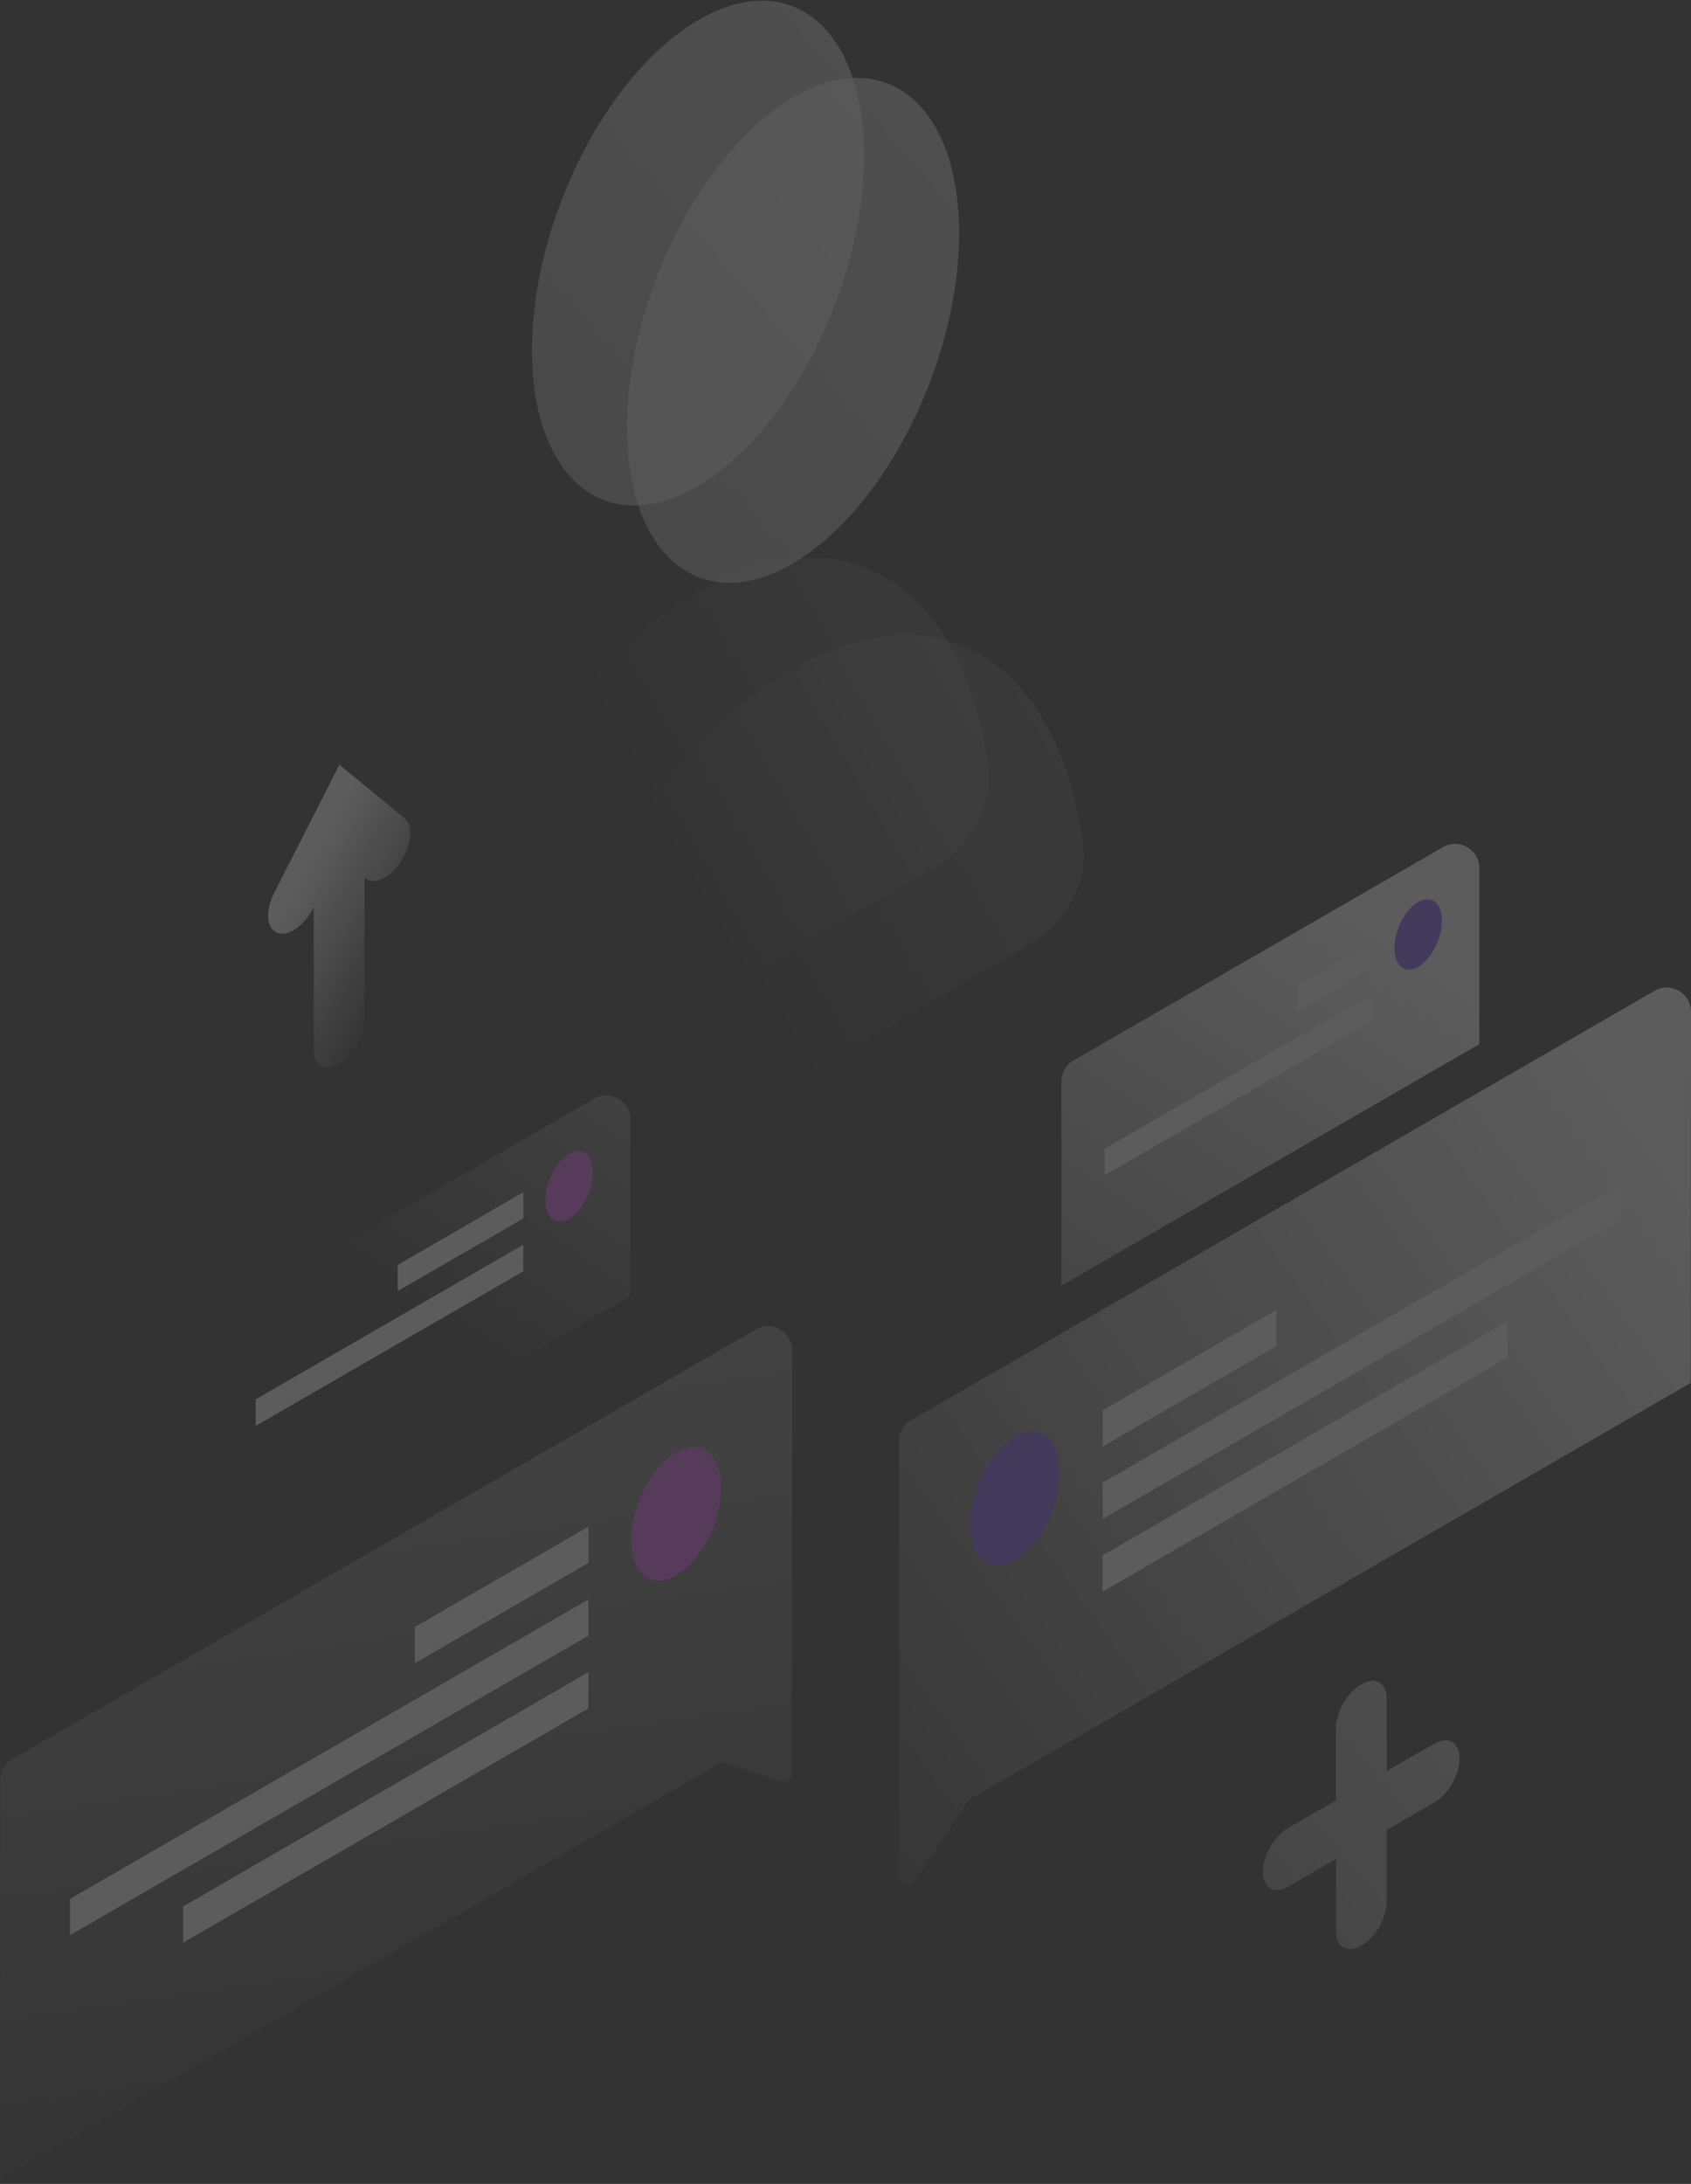 <svg width="313" height="404" viewBox="0 0 313 404" fill="none" xmlns="http://www.w3.org/2000/svg">
<rect x="0" y="0" width="313" height="404" fill="#333333" stroke="none"/>
<g opacity="0.2">
<path d="M146.574 123.837C173.957 107.856 196.594 122.792 200.599 157.279C201.295 163.244 196.768 171.126 191.239 174.348L101.91 226.514C96.381 229.736 91.854 227.124 92.55 220.331C96.555 181.272 119.236 139.818 146.574 123.837Z" fill="url(#paint0_linear_12620_1587)"/>
<path d="M116.058 79.073C116.058 102.892 129.814 114.126 146.792 104.198C163.77 94.27 177.526 66.968 177.526 43.149C177.526 19.331 163.77 8.096 146.792 18.024C129.814 27.953 116.058 55.255 116.058 79.073Z" fill="url(#paint1_linear_12620_1587)"/>
<path d="M128.987 109.554C156.369 93.574 179.006 108.509 183.011 142.996C183.708 148.962 179.181 156.843 173.652 160.066L84.323 212.232C78.794 215.454 74.267 212.841 74.963 206.048C78.968 166.989 101.605 125.535 128.987 109.554Z" fill="url(#paint2_linear_12620_1587)"/>
<path d="M98.471 64.791C98.471 88.61 112.227 99.844 129.205 89.916C146.183 79.988 159.939 52.686 159.939 28.867C159.939 5.048 146.183 -6.186 129.205 3.742C112.227 13.67 98.471 40.972 98.471 64.791Z" fill="url(#paint3_linear_12620_1587)"/>
<path d="M39.31 246.651C39.31 245.049 40.164 243.569 41.552 242.768L109.941 203.271C112.93 201.544 116.668 203.702 116.668 207.154V239.708L39.31 284.384V246.651Z" fill="url(#paint4_linear_12620_1587)"/>
<path d="M100.952 221.985C100.952 225.295 102.911 226.862 105.349 225.469C107.787 224.076 109.746 220.244 109.746 216.934C109.746 213.625 107.787 212.057 105.349 213.451C102.911 214.844 100.952 218.676 100.952 221.985Z" fill="#E559F9"/>
<path d="M96.86 220.548L73.614 234.004V238.837L96.904 225.382L96.86 220.548Z" fill="#FEFEFE"/>
<path d="M96.86 230.259L47.32 258.867V263.788L96.86 235.179V230.259Z" fill="#FEFEFE"/>
<path d="M196.463 200.06C196.463 198.457 197.318 196.977 198.706 196.176L267.096 156.717C270.085 154.993 273.821 157.15 273.821 160.601V193.159L196.463 237.835V200.06Z" fill="url(#paint5_linear_12620_1587)"/>
<path d="M258.105 175.393C258.105 178.703 260.064 180.27 262.502 178.877C264.94 177.483 266.899 173.651 266.899 170.342C266.899 167.033 264.94 165.465 262.502 166.859C260.064 168.252 258.105 172.084 258.105 175.393Z" fill="#835AFD"/>
<path d="M254.144 174.174L240.126 182.273V187.194L254.144 179.094V174.174Z" fill="#FEFEFE"/>
<path d="M254.013 183.884L204.473 212.493V217.413L254.013 188.805V183.884Z" fill="#FEFEFE"/>
<path d="M146.614 249.832C146.616 246.378 142.878 244.219 139.887 245.946L2.284 325.416C0.897 326.216 0.043 327.695 0.042 329.296L-6.10352e-05 403.129L133.645 325.969L144.617 329.553C145.583 329.869 146.575 329.149 146.575 328.133L146.614 249.832Z" fill="url(#paint6_linear_12620_1587)"/>
<path d="M116.842 284.863C116.842 291.177 120.542 294.095 125.156 291.438C129.771 288.782 133.471 281.51 133.471 275.24C133.471 268.926 129.771 266.009 125.156 268.665C120.586 271.321 116.842 278.593 116.842 284.863Z" fill="#E559F9"/>
<path d="M108.919 282.425L76.792 300.975V307.68L108.919 289.131V282.425Z" fill="#FEFEFE"/>
<path d="M108.919 295.88L12.973 351.268V357.974L108.919 302.586V295.88Z" fill="#FEFEFE"/>
<path d="M108.919 309.335L33.912 352.662V359.367L108.919 316.041V309.335Z" fill="#FEFEFE"/>
<path d="M166.424 266.593C166.425 264.992 167.28 263.512 168.667 262.712L306.27 183.284C309.26 181.558 312.997 183.717 312.996 187.17L312.956 255.819L179.311 332.979L169.118 348.084C168.293 349.307 166.384 348.722 166.384 347.247L166.424 266.593Z" fill="url(#paint7_linear_12620_1587)"/>
<path d="M196.202 272.41C196.202 278.723 192.458 285.952 187.887 288.608C183.273 291.264 179.572 288.303 179.572 281.989C179.572 275.675 183.316 268.447 187.887 265.791C192.458 263.178 196.202 266.139 196.202 272.41Z" fill="#835AFD"/>
<path d="M204.125 260.87L236.252 242.321V249.026L204.125 267.576V260.87Z" fill="#FEFEFE"/>
<path d="M204.081 274.282L300.027 218.894V225.6L204.125 280.988L204.081 274.282Z" fill="#FEFEFE"/>
<path d="M204.081 287.737L279.088 244.411V251.116L204.081 294.443V287.737Z" fill="#FEFEFE"/>
<path d="M251.967 311.599C249.355 313.08 247.266 316.738 247.266 319.786V333.067L238.472 338.118C235.86 339.598 233.771 343.256 233.771 346.26C233.771 349.265 235.86 350.484 238.472 349.004L247.266 343.909V357.19C247.266 360.195 249.355 361.414 251.967 359.933C254.579 358.453 256.669 354.795 256.669 351.791V338.51L265.462 333.458C268.074 331.978 270.164 328.32 270.164 325.316C270.164 322.311 268.074 321.092 265.462 322.572L256.669 327.624V314.343C256.712 311.295 254.579 310.075 251.967 311.599Z" fill="url(#paint8_linear_12620_1587)"/>
<path d="M62.818 141.472L50.716 165.247C49.061 168.513 49.322 171.779 51.325 172.563C53.328 173.347 56.288 171.3 57.942 168.034L58.073 167.729V194.117C58.073 197.122 60.162 198.341 62.774 196.86C65.386 195.336 67.476 191.722 67.476 188.718V162.33L67.606 162.461C69.26 163.81 72.264 162.417 74.223 159.325C76.226 156.234 76.487 152.663 74.833 151.313L62.818 141.472Z" fill="url(#paint9_linear_12620_1587)"/>
</g>
<defs>
<linearGradient id="paint0_linear_12620_1587" x1="483.284" y1="-71.577" x2="113.902" y2="142.024" gradientUnits="userSpaceOnUse">
<stop stop-color="white"/>
<stop offset="1" stop-color="white" stop-opacity="0"/>
</linearGradient>
<linearGradient id="paint1_linear_12620_1587" x1="444.217" y1="23.769" x2="-54.175" y2="452.704" gradientUnits="userSpaceOnUse">
<stop stop-color="white"/>
<stop offset="1" stop-color="white" stop-opacity="0"/>
</linearGradient>
<linearGradient id="paint2_linear_12620_1587" x1="483.305" y1="-71.595" x2="113.924" y2="142.005" gradientUnits="userSpaceOnUse">
<stop stop-color="white"/>
<stop offset="1" stop-color="white" stop-opacity="0"/>
</linearGradient>
<linearGradient id="paint3_linear_12620_1587" x1="444.255" y1="23.746" x2="-54.138" y2="452.68" gradientUnits="userSpaceOnUse">
<stop stop-color="white"/>
<stop offset="1" stop-color="white" stop-opacity="0"/>
</linearGradient>
<linearGradient id="paint4_linear_12620_1587" x1="191.773" y1="129.961" x2="103.061" y2="261.086" gradientUnits="userSpaceOnUse">
<stop stop-color="white"/>
<stop offset="1" stop-color="white" stop-opacity="0"/>
</linearGradient>
<linearGradient id="paint5_linear_12620_1587" x1="191.774" y1="129.781" x2="103.063" y2="260.906" gradientUnits="userSpaceOnUse">
<stop stop-color="white"/>
<stop offset="1" stop-color="white" stop-opacity="0"/>
</linearGradient>
<linearGradient id="paint6_linear_12620_1587" x1="134.399" y1="6.353" x2="189.693" y2="388.902" gradientUnits="userSpaceOnUse">
<stop stop-color="white"/>
<stop offset="1" stop-color="white" stop-opacity="0"/>
</linearGradient>
<linearGradient id="paint7_linear_12620_1587" x1="244.673" y1="126.12" x2="72.407" y2="249.507" gradientUnits="userSpaceOnUse">
<stop stop-color="white"/>
<stop offset="1" stop-color="white" stop-opacity="0"/>
</linearGradient>
<linearGradient id="paint8_linear_12620_1587" x1="234.577" y1="143.228" x2="47.233" y2="299.748" gradientUnits="userSpaceOnUse">
<stop stop-color="white"/>
<stop offset="1" stop-color="white" stop-opacity="0"/>
</linearGradient>
<linearGradient id="paint9_linear_12620_1587" x1="54.215" y1="165.456" x2="76.298" y2="177.763" gradientUnits="userSpaceOnUse">
<stop stop-color="white"/>
<stop offset="1" stop-color="white" stop-opacity="0"/>
</linearGradient>
</defs>
</svg>
